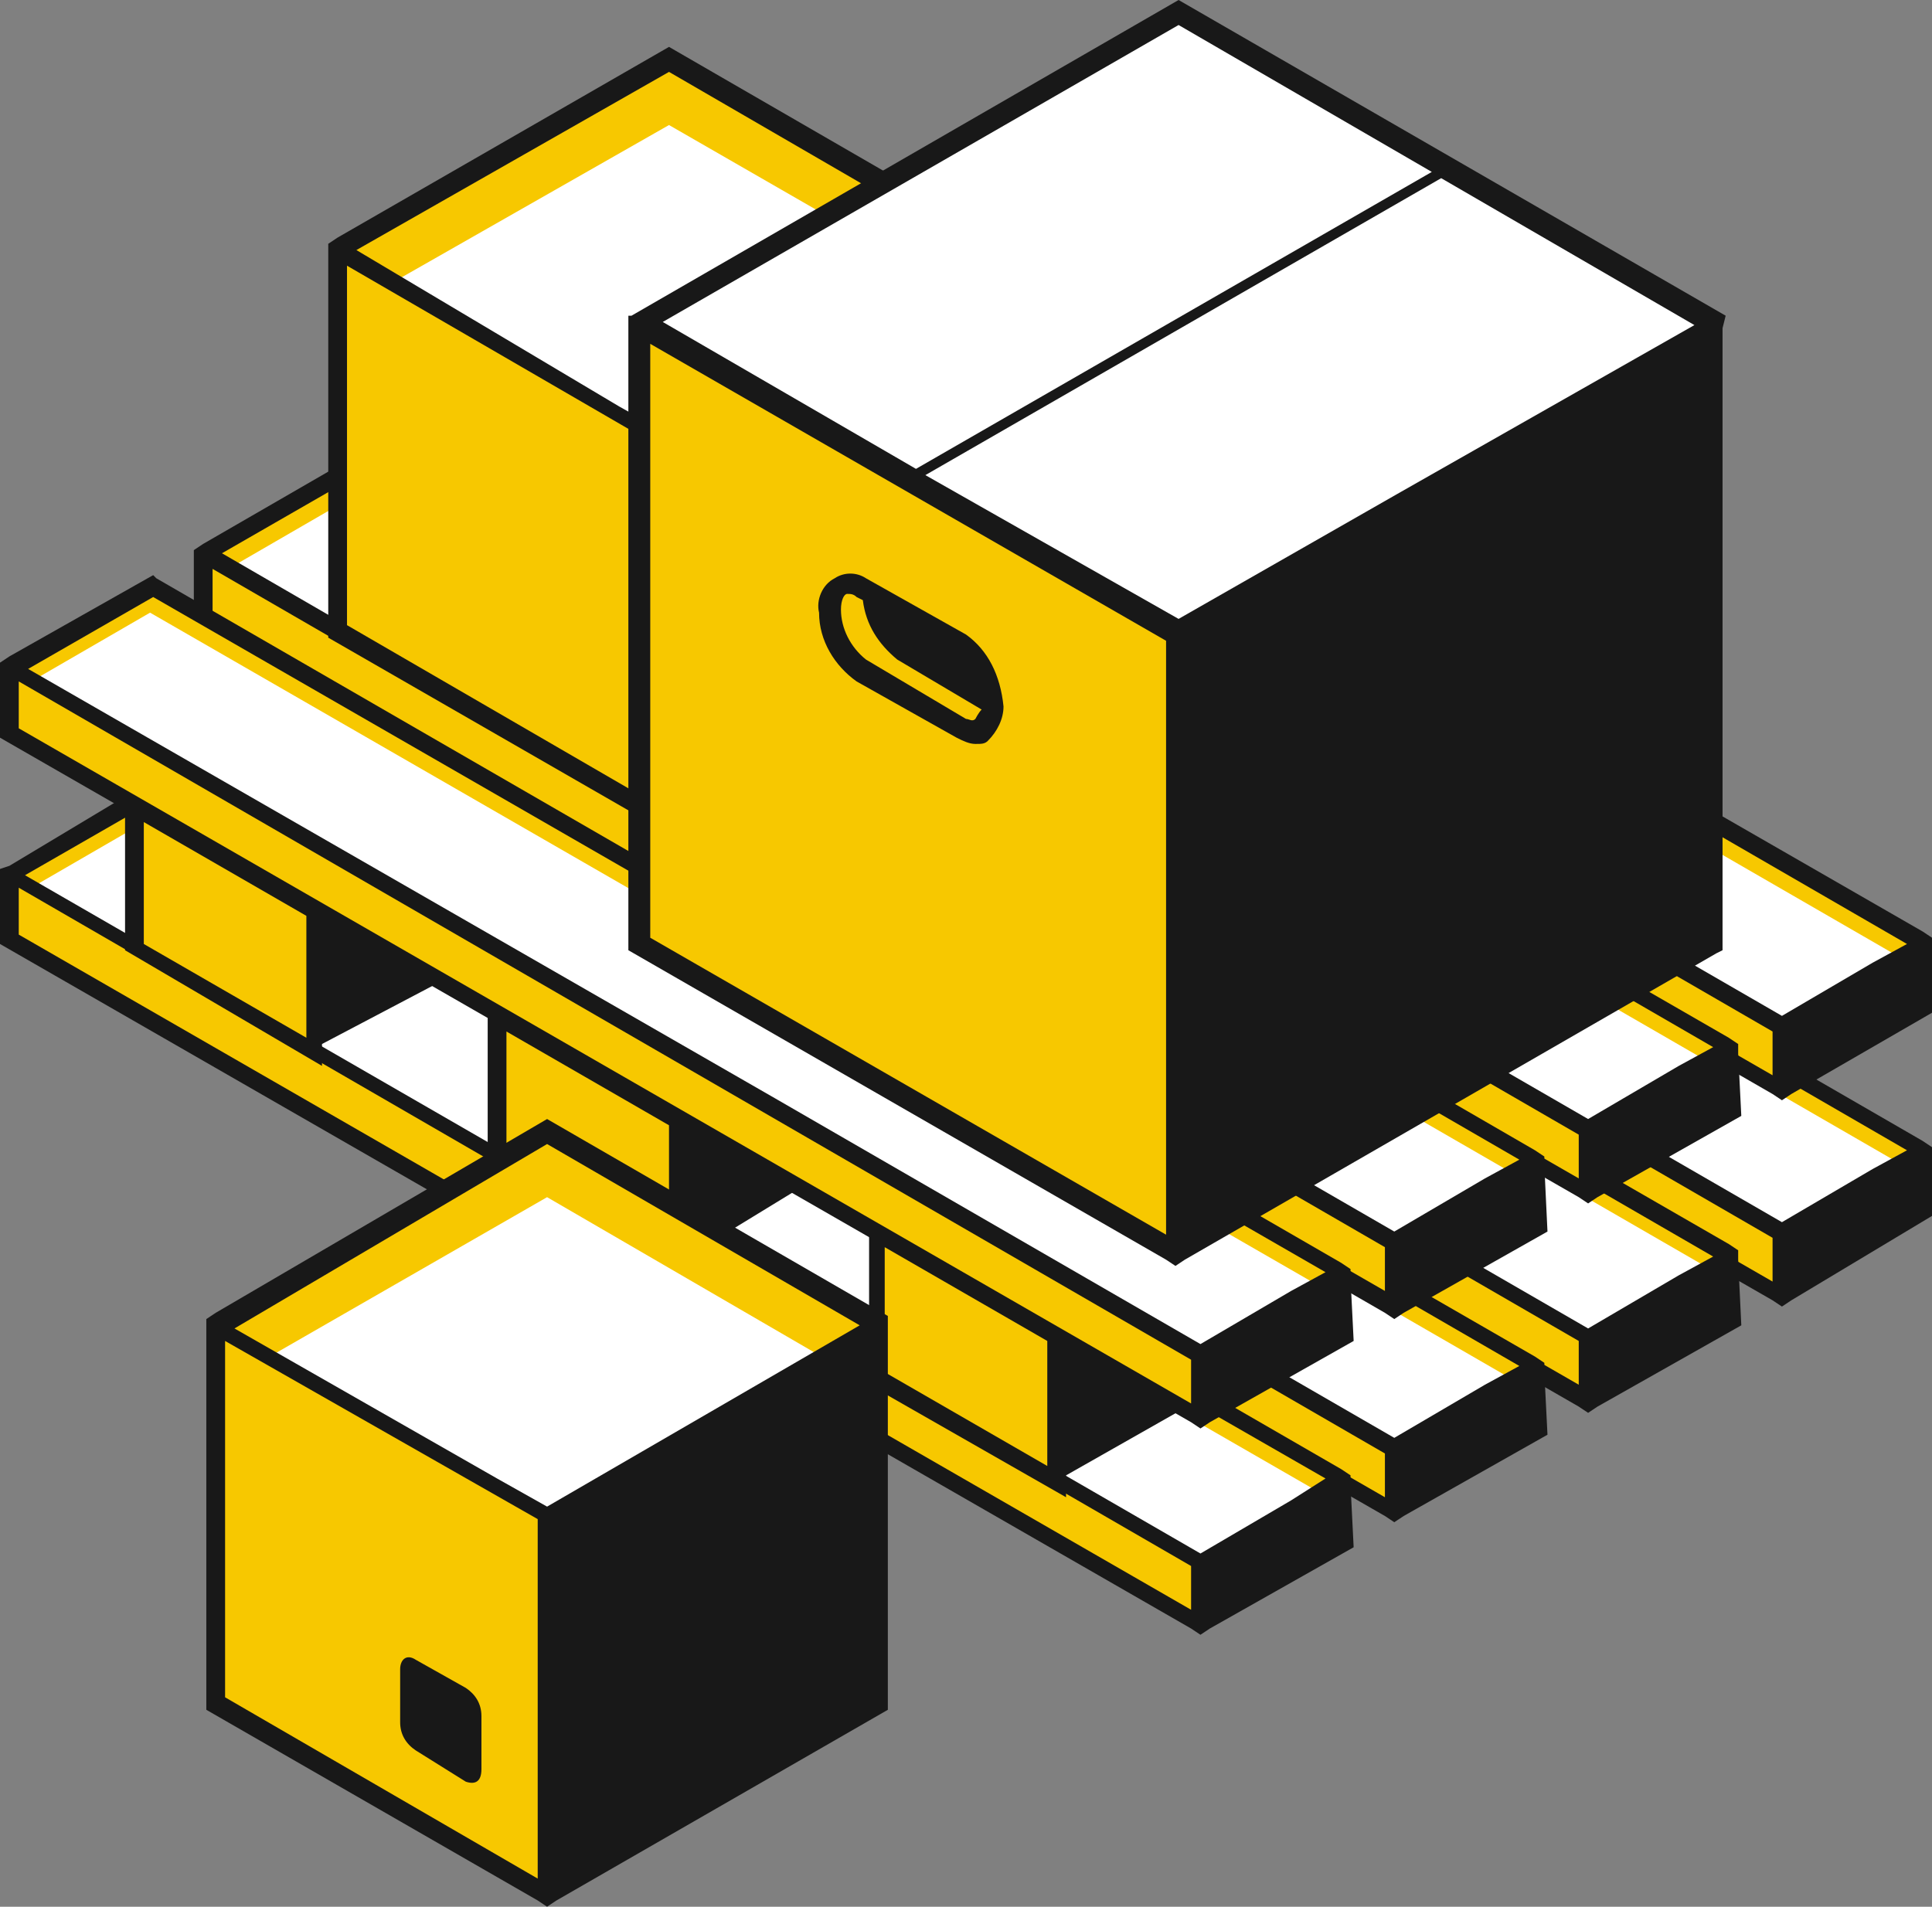 <?xml version="1.0" encoding="utf-8"?>
<!-- Generator: Adobe Illustrator 24.0.2, SVG Export Plug-In . SVG Version: 6.00 Build 0)  -->
<svg version="1.1" id="Слой_1" xmlns="http://www.w3.org/2000/svg" xmlns:xlink="http://www.w3.org/1999/xlink" x="0px" y="0px"
	 viewBox="0 0 61.8 61" style="enable-background:new 0 0 61.8 61;" xml:space="preserve">
<rect x="0" y="0" width="61.8" height="61" fill="#808080" stroke="none"/>
<style type="text/css">
	.st0{fill:#F7C800;}
	.st1{fill:#FFFFFF;}
	.st2{fill:#181818;}
</style>
<title>2п</title>
<g id="Слой_2_1_">
	<g id="content">
		<g id="illustration">
			<polygon class="st0" points="18.9,17.5 18.9,19.6 57,41.5 57,39.4 			"/>
			<polygon class="st0" points="57,39.4 18.9,17.5 23.5,14.8 61.6,36.8 			"/>
			<polygon class="st1" points="57,39.4 19.7,17.9 23.5,15.7 60.9,37.3 			"/>
			<path class="st2" d="M61.8,37v-0.3l0,0l-0.3-0.2L23.6,14.6l-0.1-0.1l-4.6,2.6l0,0l-0.3,0.2l0,0v2.4l38.1,21.9l0.3,0.2l0,0
				l0.3-0.2l4.5-2.7C61.8,38.9,61.8,37,61.8,37z M61,36.8l-1.1,0.6L57,39.1l-13.5-7.8l-24-13.9l4-2.3L61,36.8z M19.2,19.4v-1.5
				l37.5,21.7V41L19.2,19.4z"/>
			<polygon class="st0" points="12.7,20.8 12.7,22.9 50.8,44.8 50.8,42.8 			"/>
			<polygon class="st0" points="50.8,42.8 12.7,20.8 17.3,18.2 55.4,40.2 			"/>
			<polygon class="st1" points="50.8,42.8 13.5,21.2 17.3,19 54.7,40.6 			"/>
			<path class="st2" d="M55.6,40.3V40l0,0l-0.3-0.2l-38-21.9l-0.1-0.1l-4.6,2.6l0,0l-0.3,0.2l0,0V23l38.2,22l0.3,0.2l0,0l0.3-0.2
				l4.6-2.6L55.6,40.3L55.6,40.3z M54.8,40.2l-1.1,0.6l-2.9,1.7l-13.5-7.8l-24-13.9l4-2.3L54.8,40.2z M13,22.7v-1.5l37.5,21.7v1.4
				L13,22.7z"/>
			<polygon class="st0" points="6.5,24.4 6.5,26.5 44.6,48.4 44.6,46.4 			"/>
			<polygon class="st0" points="44.6,46.4 6.5,24.4 11.1,21.8 49.1,43.7 			"/>
			<polygon class="st1" points="44.6,46.4 7.3,24.8 11.1,22.6 48.5,44.2 			"/>
			<path class="st2" d="M49.4,43.9v-0.3l0,0l-0.3-0.2l-38-21.9L11,21.4L6.5,24l0,0l-0.3,0.2l0,0v2.4l38.1,21.9l0.3,0.2l0,0l0.3-0.2
				l4.6-2.6L49.4,43.9L49.4,43.9z M48.6,43.7l-1.1,0.6L44.6,46l-13.5-7.8l-24-13.9l4-2.3L48.6,43.7z M6.8,26.3v-1.5l37.5,21.7v1.4
				L6.8,26.3z"/>
			<polygon class="st0" points="0.3,28 0.3,30.1 38.4,52 38.4,50 			"/>
			<polygon class="st0" points="38.4,50 0.3,28 4.8,25.4 42.9,47.3 			"/>
			<polygon class="st1" points="38.4,50 1,28.4 4.8,26.2 42.3,47.8 			"/>
			<path class="st2" d="M43.2,47.5v-0.3l0,0L42.9,47L5,25.1L4.8,25l-4.5,2.7l0,0L0,27.8l0,0v2.4l38.1,21.9l0.3,0.2l0,0l0.3-0.2
				l4.6-2.6L43.2,47.5L43.2,47.5z M42.4,47.3L41.3,48l-2.9,1.7l-13.5-7.8L0.8,28l4-2.3L42.4,47.3z M0.6,29.9v-1.5l37.5,21.7v1.4
				L0.6,29.9z"/>
			<polygon class="st0" points="18.9,10.8 18.9,12.9 57,34.8 57,32.8 			"/>
			<polygon class="st0" points="57,32.8 18.9,10.8 23.5,8.2 61.6,30.2 			"/>
			<polygon class="st1" points="57,32.8 19.7,11.3 23.5,9.1 60.9,30.7 			"/>
			<path class="st2" d="M61.8,30.3V30l0,0l-0.3-0.2L23.6,8l-0.1-0.1L19,10.5l0,0l-0.3,0.2l0,0v2.4l38,21.9l0.3,0.2l0,0l0.3-0.2
				l4.5-2.6V30.3z M61,30.2l-1.1,0.6L57,32.5l-13.5-7.8l-24-13.9l4-2.3L61,30.2z M19.2,12.8v-1.5L56.7,33v1.4L19.2,12.8z"/>
			<polygon class="st0" points="12.7,14.1 12.7,16.3 50.8,38.2 50.8,36.1 			"/>
			<polygon class="st0" points="50.8,36.1 12.7,14.1 17.3,11.5 55.4,33.5 			"/>
			<polygon class="st1" points="50.8,36.1 13.5,14.6 17.3,12.4 54.7,34 			"/>
			<path class="st2" d="M55.6,33.7v-0.3l0,0l-0.3-0.2l-38-21.9l-0.1-0.1l-4.6,2.6l0,0L12.4,14l0,0v2.4l38.1,21.9l0.3,0.2l0,0
				l0.3-0.2l4.6-2.6L55.6,33.7L55.6,33.7z M54.8,33.5l-1.1,0.6l-2.9,1.7L37.3,28l-24-13.9l4-2.3L54.8,33.5z M13,16.1v-1.5l37.5,21.7
				v1.4L13,16.1z"/>
			<polygon class="st0" points="6.5,17.8 6.5,19.9 44.6,41.8 44.6,39.7 			"/>
			<polygon class="st0" points="44.6,39.7 6.5,17.8 11.1,15.1 49.1,37.1 			"/>
			<polygon class="st1" points="44.6,39.7 7.3,18.2 11.1,16 48.5,37.6 			"/>
			<path class="st2" d="M49.4,37.3V37l0,0l-0.3-0.2l-38-22l-0.1,0l-4.5,2.6l0,0l-0.3,0.2l0,0V20l38.1,22l0.3,0.2l0,0l0.3-0.2
				l4.6-2.6L49.4,37.3L49.4,37.3z M48.6,37.1l-1.1,0.6l-2.9,1.7l-13.5-7.8l-24-13.9l4-2.3L48.6,37.1z M6.8,19.7v-1.5l37.5,21.7v1.4
				L6.8,19.7z"/>
			<polygon class="st0" points="0.3,21.4 0.3,23.5 38.4,45.4 38.4,43.3 			"/>
			<polygon class="st0" points="38.4,43.3 0.3,21.4 4.8,18.7 42.9,40.7 			"/>
			<polygon class="st1" points="38.4,43.3 1,21.8 4.8,19.6 42.3,41.2 			"/>
			<path class="st2" d="M43.2,40.9v-0.3l0,0l-0.3-0.2L5,18.5l-0.1-0.1L0.3,21l0,0L0,21.2l0,0v2.4l38.1,21.9l0.3,0.2l0,0l0.3-0.2
				l4.6-2.6L43.2,40.9L43.2,40.9z M42.4,40.7l-1.1,0.6L38.4,43l-13.5-7.8l-24-13.8l4-2.3L42.4,40.7z M0.6,23.3v-1.5l37.5,21.7v1.4
				L0.6,23.3z"/>
			<polygon class="st0" points="28.1,44.1 28.1,39.4 33.8,42.8 33.8,47.4 			"/>
			<path class="st2" d="M37.8,45.1L34.1,43v-0.3L27.8,39v5.3l6.3,3.6v-0.7L37.8,45.1z M33.5,46.9l-5.2-3v-4l5.2,3V46.9z"/>
			<polygon class="st0" points="4.3,30.3 4.3,25.8 10.1,29.2 10.1,33.7 			"/>
			<path class="st2" d="M14.1,31.4l-3.7-2.1V29L4,25.3v5.1l6.3,3.7v-0.7L14.1,31.4z M9.8,33.2l-5.2-3v-3.9l5.2,3V33.2z"/>
			<polygon class="st0" points="15.9,37 15.9,32.5 21.7,35.8 21.7,40.3 			"/>
			<path class="st2" d="M25.6,38L22,35.9v-0.2L15.6,32v5.2l6.4,3.7v-0.7L25.6,38z M21.4,39.8l-5.2-3V33l5.2,3L21.4,39.8z"/>
			<polygon class="st0" points="21.4,26.3 10.8,20.2 10.8,8 21.4,14.1 			"/>
			<polygon class="st0" points="32,8 21.4,14.1 10.8,8 21.4,1.9 			"/>
			<polygon class="st1" points="32,10.1 23.3,15.1 12.8,8.9 21.4,4 			"/>
			<path class="st2" d="M21.4,1.5L10.8,7.6l-0.3,0.2v12.6l10.6,6.1l0,0l0.3,0.2l0.3-0.2l0,0l10.6-6.1V7.8L21.4,1.5z M21.4,2.3
				l10,5.8l-5,2.9l-5,2.9L19.8,13l-8.4-5L21.4,2.3z M11.1,20V8.5l10,5.8v11.5L11.1,20z"/>
			<polygon class="st1" points="54.8,10.3 37.7,0.4 20.5,10.3 20.5,10.3 20.5,30.1 37.7,40 37.7,20.3 			"/>
			<polygon class="st0" points="20.5,30.1 37.7,40 37.7,20.2 20.5,10.3 20.5,10.3 			"/>
			<path class="st2" d="M55.2,10.1L37.7,0L20.2,10.1h-0.1l0,0v0.4l0,0v19.9l17.2,9.9l0,0l0.3,0.2l0.3-0.2l0,0l17-9.8l0.2-0.1V10.5
				l0,0L55.2,10.1z M37.7,0.8l8.1,4.7L29.3,15l-8.1-4.7L37.7,0.8z M37.3,39.5L20.8,30V11l16.5,9.5V39.5z M44.7,15.8l-7,4l-8.1-4.6
				l16.5-9.5l8.1,4.7L44.7,15.8z"/>
			<path class="st2" d="M30.9,20.3l-3.2-1.8c-0.3-0.2-0.7-0.2-1,0c-0.4,0.2-0.6,0.7-0.5,1.1c0,0.9,0.5,1.7,1.2,2.2l3.2,1.8
				c0.2,0.1,0.4,0.2,0.6,0.2s0.3,0,0.4-0.1c0.3-0.3,0.5-0.7,0.5-1.1C32,21.6,31.6,20.8,30.9,20.3z M31.2,23c-0.1,0.1-0.2,0-0.3,0
				l-3.2-1.9c-0.5-0.4-0.8-1-0.8-1.6c0-0.3,0.1-0.5,0.2-0.5s0.2,0,0.3,0.1l0.2,0.1c0.1,0.8,0.5,1.4,1.1,1.9l2.7,1.6
				C31.3,22.8,31.2,23,31.2,23z"/>
			<polygon class="st0" points="17.5,60.6 6.9,54.5 6.9,42.3 17.5,48.4 			"/>
			<polygon class="st0" points="28,42.3 17.5,48.4 6.9,42.3 17.5,36.2 			"/>
			<polygon class="st1" points="28,44.4 19.4,49.4 8.8,43.3 17.5,38.3 			"/>
			<path class="st2" d="M17.5,35.8L6.9,42l-0.3,0.2v12.5l10.6,6.1l0,0l0.3,0.2l0.3-0.2l0,0l10.6-6.1V42.1L17.5,35.8z M17.5,36.6
				l10,5.8l-5,2.9l-5,2.9l-1.6-0.9l-8.4-4.8L17.5,36.6z M7.2,54.3V42.9l10,5.7v11.5L7.2,54.3z"/>
			<path class="st2" d="M14.9,57l-1.6-1c-0.3-0.2-0.5-0.5-0.5-0.9v-1.7c0-0.3,0.2-0.5,0.5-0.3l1.6,0.9c0.3,0.2,0.5,0.5,0.5,0.9v1.7
				C15.4,57,15.2,57.1,14.9,57z"/>
		</g>
	</g>
</g>
</svg>
